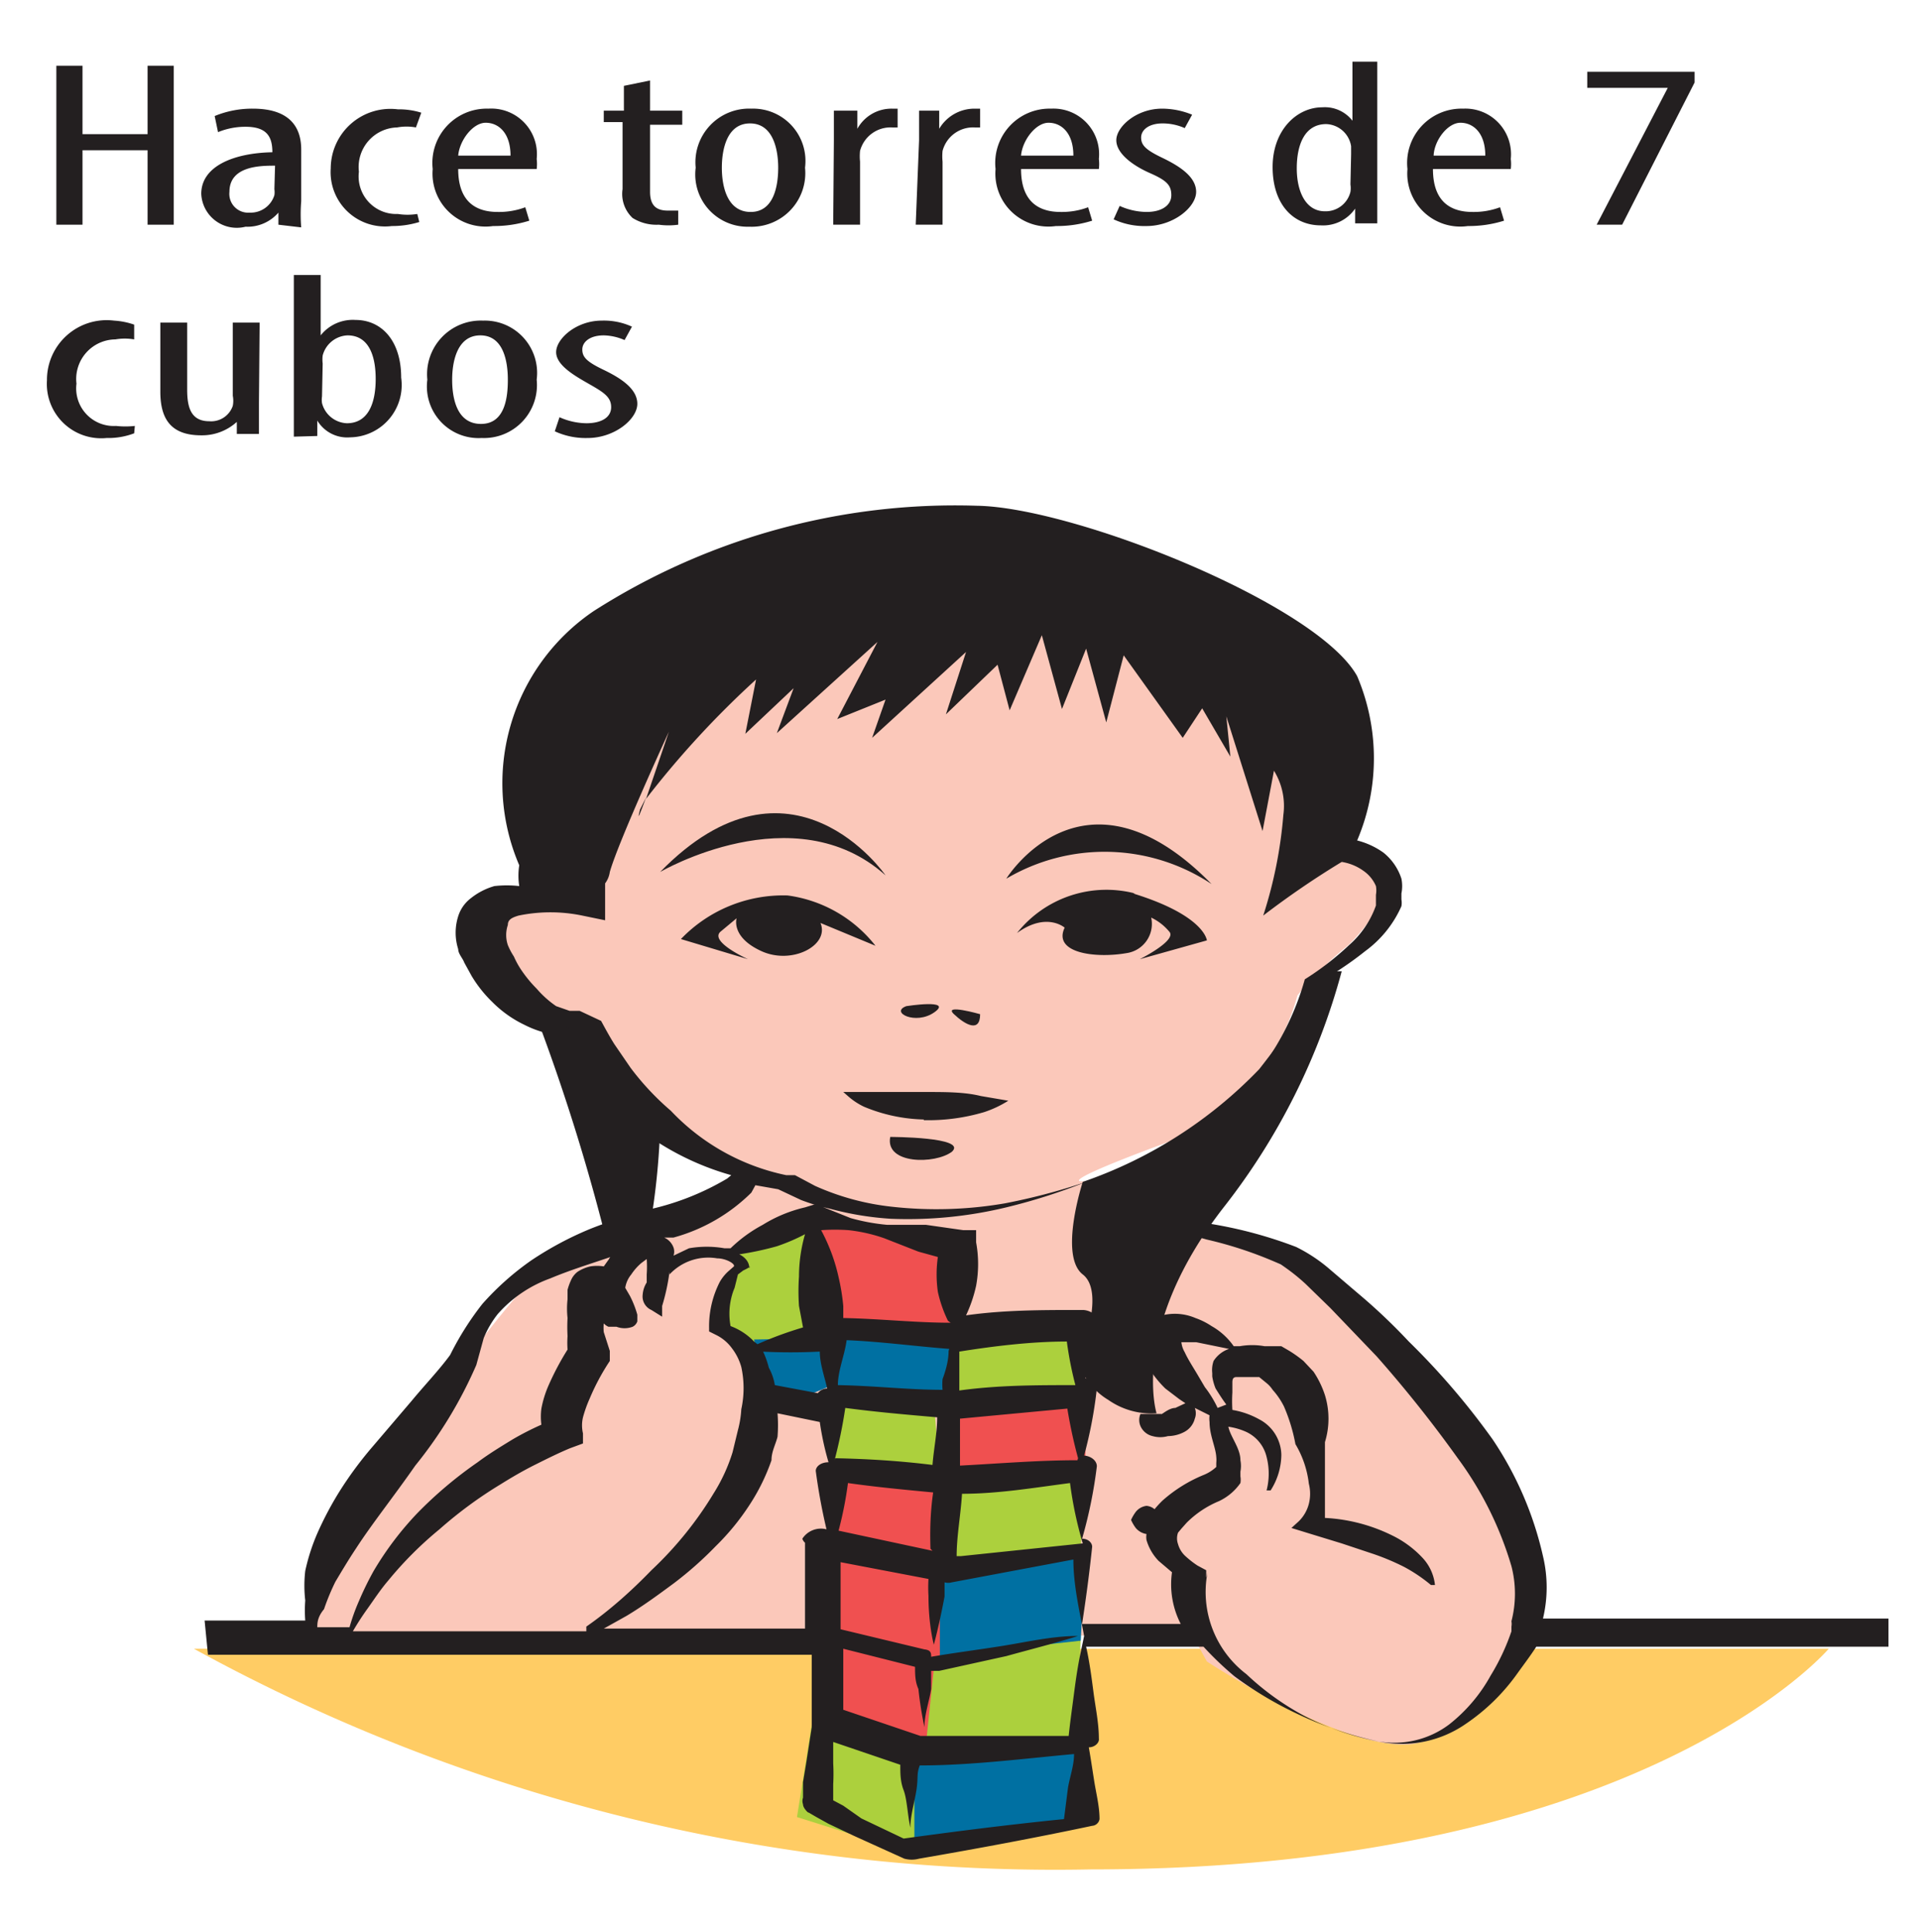 <svg id="Capa_1" data-name="Capa 1" xmlns="http://www.w3.org/2000/svg" viewBox="0 0 28.62 28.8"><defs><style>.cls-1{fill:#231f20;}.cls-2{fill:#ffcc64;}.cls-3{fill:#fbc8ba;}.cls-4{fill:#acd03d;}.cls-5{fill:#0070a2;}.cls-6{fill:#f05050;}</style></defs><title>1-24meses</title><polygon class="cls-1" points="1.23 0.98 1.23 2 2.2 2 2.2 0.98 2.59 0.98 2.59 3.35 2.2 3.35 2.2 2.24 1.23 2.24 1.23 3.35 0.84 3.35 0.84 0.98 1.23 0.98"/><path class="cls-1" d="M4.1,2.47h0c-.21,0-.68,0-.68.39a.28.28,0,0,0,.3.31.37.37,0,0,0,.37-.26.31.31,0,0,0,0-.09Zm.05.88,0-.18h0a.61.61,0,0,1-.49.21A.53.53,0,0,1,3,2.89c0-.42.5-.61,1.06-.62v0c0-.23-.08-.38-.4-.38a1.07,1.07,0,0,0-.41.08L3.2,1.73a1.46,1.46,0,0,1,.57-.11c.5,0,.72.23.72.61V3a2.42,2.42,0,0,0,0,.39Z"/><path class="cls-1" d="M6.25,3.31a1.37,1.37,0,0,1-.41.06.81.81,0,0,1-.91-.86.89.89,0,0,1,1-.88,1.13,1.13,0,0,1,.35.05l-.08.22a.77.77,0,0,0-.28,0,.59.59,0,0,0-.57.66.56.56,0,0,0,.58.63.92.92,0,0,0,.29,0Z"/><path class="cls-1" d="M7.61,2.32h0c0-.34-.18-.49-.37-.49s-.39.26-.41.49Zm-.78.2c0,.52.3.64.59.64a1.12,1.12,0,0,0,.41-.07l.06.2a1.75,1.75,0,0,1-.54.08.79.79,0,0,1-.9-.85.81.81,0,0,1,.83-.9A.68.68,0,0,1,8,2.37a.62.62,0,0,1,0,.15Z"/><path class="cls-1" d="M9.69,1.2v.45h.48v.21H9.69v1c0,.23.12.28.27.28h.15l0,.21a1.07,1.07,0,0,1-.29,0,.67.67,0,0,1-.39-.1.49.49,0,0,1-.15-.43v-1H9V1.65h.3V1.28Z"/><path class="cls-1" d="M10.76,2.5h0c0,.28.08.66.43.66s.41-.4.41-.66-.07-.66-.42-.66-.42.4-.42.66M12,2.5a.8.8,0,0,1-.83.88.78.78,0,0,1-.8-.88.8.8,0,0,1,.83-.88A.78.78,0,0,1,12,2.5Z"/><path class="cls-1" d="M12.43,2.09c0-.15,0-.31,0-.44h.35l0,.27h0a.58.58,0,0,1,.52-.3h.08V1.9h-.08a.47.47,0,0,0-.48.35.81.81,0,0,0,0,.16v.94h-.4Z"/><path class="cls-1" d="M13.7,2.09c0-.15,0-.31,0-.44H14l0,.27h0a.61.61,0,0,1,.53-.3h.08V1.9h-.08a.47.47,0,0,0-.48.35.81.81,0,0,0,0,.16v.94h-.4Z"/><path class="cls-1" d="M16,2.32h0c0-.34-.18-.49-.37-.49s-.39.26-.41.49Zm-.78.2c0,.52.3.64.59.64a1.12,1.12,0,0,0,.41-.07l.06.2a1.75,1.75,0,0,1-.54.08.79.79,0,0,1-.9-.85.81.81,0,0,1,.83-.9.68.68,0,0,1,.71.75.62.62,0,0,1,0,.15Z"/><path class="cls-1" d="M16.69,3.07a1,1,0,0,0,.4.09c.23,0,.37-.1.37-.25s-.07-.22-.32-.33-.5-.29-.5-.49.3-.47.68-.47a1.18,1.18,0,0,1,.45.09l-.11.2a.81.81,0,0,0-.33-.07c-.21,0-.32.1-.32.21s.06.18.31.3.51.28.51.51-.34.51-.74.51a1.09,1.09,0,0,1-.49-.1Z"/><path class="cls-1" d="M20.14,2.3h0V2.18a.39.39,0,0,0-.37-.33c-.33,0-.44.32-.44.66s.13.64.42.64a.38.38,0,0,0,.38-.29.37.37,0,0,0,0-.11ZM20.53.92v2c0,.12,0,.31,0,.41h-.33l0-.22h0a.58.58,0,0,1-.51.25c-.42,0-.72-.32-.72-.87s.36-.89.74-.89a.52.52,0,0,1,.45.2h0V.92Z"/><path class="cls-1" d="M22.14,2.32h0c0-.34-.18-.49-.37-.49s-.39.26-.4.49Zm-.78.2c0,.52.3.64.59.64a1.12,1.12,0,0,0,.41-.07l.06.2a1.75,1.75,0,0,1-.54.08.79.79,0,0,1-.9-.85.81.81,0,0,1,.83-.9.68.68,0,0,1,.71.75.62.62,0,0,1,0,.15Z"/><polygon class="cls-1" points="25.26 1.07 25.26 1.23 24.18 3.35 23.8 3.35 24.86 1.31 24.86 1.31 23.66 1.31 23.66 1.07 25.26 1.07"/><path class="cls-1" d="M2,6.46a1.08,1.08,0,0,1-.41.07A.81.81,0,0,1,.7,5.67a.89.89,0,0,1,1-.89A1.1,1.1,0,0,1,2,4.84L2,5.06a.82.82,0,0,0-.28,0,.59.59,0,0,0-.58.66.56.56,0,0,0,.59.63,1.26,1.26,0,0,0,.28,0Z"/><path class="cls-1" d="M3.86,6c0,.19,0,.34,0,.47H3.53l0-.18h0a.77.77,0,0,1-.53.2c-.44,0-.61-.23-.61-.65V4.81h.4v1c0,.27.06.47.33.47a.34.34,0,0,0,.35-.23.39.39,0,0,0,0-.15V4.81h.4Z"/><path class="cls-1" d="M4.8,5.91h0a.34.34,0,0,0,0,.1.4.4,0,0,0,.37.3c.32,0,.43-.3.43-.66S5.49,5,5.18,5a.4.4,0,0,0-.37.3.49.49,0,0,0,0,.12Zm-.42.6c0-.1,0-.3,0-.41v-2h.4V5h0a.61.61,0,0,1,.52-.23c.38,0,.68.3.68.86a.78.78,0,0,1-.76.89.52.52,0,0,1-.49-.25h0l0,.23Z"/><path class="cls-1" d="M6.74,5.66h0c0,.28.07.66.43.66s.4-.4.4-.66S7.51,5,7.16,5s-.42.4-.42.66M8,5.66a.79.79,0,0,1-.82.87.77.77,0,0,1-.81-.87.8.8,0,0,1,.83-.88A.78.78,0,0,1,8,5.66Z"/><path class="cls-1" d="M8.34,6.22a1,1,0,0,0,.4.09c.23,0,.37-.09.37-.24S9,5.85,8.79,5.73s-.5-.28-.5-.48.3-.47.68-.47a1,1,0,0,1,.45.09l-.11.2A.81.81,0,0,0,9,5c-.21,0-.32.1-.32.21s.06.18.31.3.51.28.51.51-.34.51-.74.51a1.09,1.09,0,0,1-.49-.1Z"/><path class="cls-2" d="M2.89,24.58a26.67,26.67,0,0,0,13.37,3.29c8.21,0,11-3.29,11-3.29Z"/><path class="cls-3" d="M11.93,24.42H4.67a3.54,3.54,0,0,1,.82-2.28c.86-.95,2.35-3.3,3.08-3.59s2.6-.7,2.58-1-.79-.43-.79-.43-1.56-.85-1.65-1.45S8,15.24,8,15.17s-1.4-1.72-.61-1.83,1.09.07,1.19-.47,1.54-3.93,3-4.19a23.57,23.57,0,0,1,7.22.92c.37.35.58,1.65.63,1.72s.15,1.29.58,1.41.61.18.61.52-.52.84-.52.84a5.27,5.27,0,0,0-.76.75,3.29,3.29,0,0,1-2.1,2.25c-1.74.65-1,.51-1,.51s-.07.42,1.37.65a6.88,6.88,0,0,1,4,3c1.07,1.48,1.46,2.41,1.17,3.13A2.19,2.19,0,0,1,21.07,26c-1,.14-3.08-1.23-3.08-1.23l-.22-.4Z"/><polygon class="cls-4" points="11.88 27.09 12.11 25.65 13.56 26.03 13.79 27.69 11.88 27.09"/><polygon class="cls-4" points="13.63 24.76 13.79 26.12 16.05 25.96 16.11 24.39 13.63 24.76"/><polygon class="cls-4" points="14.01 23.34 14.01 22.01 16.18 21.92 16.11 23.07 14.01 23.34"/><polygon class="cls-4" points="13.92 20.89 12.36 20.76 12.36 21.92 14.01 22.01 13.92 20.89"/><polygon class="cls-4" points="14.22 19.8 14.22 20.76 16.11 20.76 16.18 19.8 14.22 19.8"/><polygon class="cls-5" points="12.49 19.8 12.49 20.7 14.01 20.87 14.32 19.87 12.49 19.8"/><polygon class="cls-5" points="14.01 23.42 13.92 24.7 16.11 24.46 16.18 23.12 14.01 23.42"/><polygon class="cls-5" points="13.63 26.12 13.63 27.64 16.18 27.18 16.05 25.96 13.63 26.12"/><polygon class="cls-6" points="14.11 20.87 14.22 22 16.18 21.92 16.18 20.87 14.11 20.87"/><polygon class="cls-6" points="12.06 18.19 12.19 19.71 14.22 19.8 14.32 18.51 12.06 18.19"/><polygon class="cls-6" points="12.36 24.39 12.36 25.65 13.79 26.12 13.92 24.88 12.36 24.39"/><polygon class="cls-6" points="12.49 22 12.36 24.39 14.01 24.79 14.01 22.01 12.49 22"/><path class="cls-4" d="M11.88,18.11l-.85.56s0,.14-.08.5-.31.43-.11.63a1.34,1.34,0,0,1,.24.32,1.11,1.11,0,0,1,.09.16,2.22,2.22,0,0,1,.89-.38c.3,0,.14-1.84-.18-1.79"/><polygon class="cls-5" points="12.36 19.95 12.48 20.62 11.88 20.87 11.38 20.58 11.24 19.97 12.36 19.95"/><path class="cls-1" d="M9.84,13c1.95-2,3.36.05,3.36.05C11.84,11.83,9.84,13,9.84,13"/><path class="cls-1" d="M15,13.1s1.15-1.87,3.06.08A2.88,2.88,0,0,0,15,13.1"/><path class="cls-1" d="M11.74,13.35a2,2,0,0,1,1.31.75l-.82-.34c.14.33-.42.63-.88.42s-.37-.49-.37-.49l-.24.2c-.17.15.41.41.41.41l-1-.3a2.11,2.11,0,0,1,1.59-.65"/><path class="cls-1" d="M16.89,13.32c1.07.33,1.1.7,1.1.7l-1,.28s.56-.28.44-.41a.79.79,0,0,0-.27-.21.44.44,0,0,1-.37.53c-.46.08-1.1,0-.92-.38,0,0-.27-.24-.71.08a1.7,1.7,0,0,1,1.76-.59"/><path class="cls-1" d="M13.51,15s.7-.11.42.09-.67,0-.42-.09"/><path class="cls-1" d="M14.22,15.12c-.17-.16.39,0,.39,0,0,.28-.22.16-.39,0"/><path class="cls-1" d="M9.54,12.07l.09-.18c-.09.24-.14.38-.09.18"/><path class="cls-1" d="M18.83,13.6h0"/><path class="cls-1" d="M14.19,17.17c-.25.19-1,.19-.92-.22,0,0,1.16,0,.92.22"/><path class="cls-1" d="M12.37,27h0v0a0,0,0,0,1,0,0l0,0h0s0-.05,0,0m.2-.08h0l-.15-.08h0v-.08l0-.16a2.91,2.91,0,0,0,0-.31l0-.32,1,.34c0,.13,0,.25.05.38s.06.38.1.56c0-.18.06-.37.09-.56s0-.24.05-.37c.76,0,1.53-.1,2.3-.17,0,.17-.06.33-.09.5l-.06.47c-.8.08-1.59.18-2.39.29l-.63-.3Zm3.54-2.29h0c-.05.23-.08.46-.11.69s-.05.37-.07.56c-.74,0-1.47,0-2.21,0l-1.15-.39,0-.91,1.07.27c0,.11,0,.22.05.33a5.62,5.62,0,0,0,.09.57c0-.19.07-.38.1-.57l0-.27H14L15,24.69c.36-.1.72-.19,1.07-.3-.39,0-.76.09-1.14.15s-.7.1-1.05.16h0v0c0-.05,0-.1-.1-.11h0l-1.25-.3c0-.34,0-.68,0-1l1.31.25a2.09,2.09,0,0,0,0,.25c0,.44.08.73.08.73s.08-.29.16-.72c0-.07,0-.14,0-.21h0a.2.2,0,0,0,.11,0L16,23.25c0,.38.09.76.16,1.14ZM17.51,20Zm.56.52h0a.78.78,0,0,0,.05.18c.05.08.1.16.16.24h0l-.13.05a1.62,1.62,0,0,0-.19-.31l-.1-.17c-.07-.12-.15-.24-.2-.35a.37.37,0,0,1-.05-.15v0h0l.22,0,.49.1a.44.44,0,0,0-.23.18A.41.41,0,0,0,18.07,20.47Zm-.09,3h0l0-.11-.13-.07a1.39,1.39,0,0,1-.19-.15.38.38,0,0,1-.1-.17.25.25,0,0,1,0-.17v0l.05-.06.08-.09a1.49,1.49,0,0,1,.48-.32.81.81,0,0,0,.32-.27.3.3,0,0,0,0-.1v-.07a.46.46,0,0,0,0-.17c0-.18-.15-.35-.18-.5a.06.06,0,0,1,0,0,1,1,0,0,1,.25.07.55.55,0,0,1,.32.38,1,1,0,0,1,0,.5l.06,0a1,1,0,0,0,.16-.53.61.61,0,0,0-.33-.53,1.24,1.24,0,0,0-.4-.14h0a2.11,2.11,0,0,1,0-.26c0-.05,0-.1,0-.14s0-.09.06-.09,0,0,0,0,0,0,.08,0l.07,0h0l.05,0,.09,0,.05,0,.11.09a.43.43,0,0,1,.09.1,1.1,1.1,0,0,1,.17.25,2.6,2.6,0,0,1,.17.56v0a1.48,1.48,0,0,1,.2.59.61.61,0,0,1,0,.3.56.56,0,0,1-.15.26l-.11.1.26.08.49.15.48.16a3.57,3.57,0,0,1,.45.19,2.35,2.35,0,0,1,.4.27l.06,0a.7.7,0,0,0-.19-.41,1.54,1.54,0,0,0-.45-.33,2.55,2.55,0,0,0-1-.26c0-.06,0-.12,0-.18s0-.21,0-.31,0-.42,0-.64v0a1.19,1.19,0,0,0,0-.7,1.41,1.41,0,0,0-.17-.35l-.15-.16a1.91,1.91,0,0,0-.21-.15l-.12-.07-.11,0,0,0,0,0h0l-.14,0a1.05,1.05,0,0,0-.37,0l-.09,0a1,1,0,0,0-.33-.3,1.07,1.07,0,0,0-.24-.12.78.78,0,0,0-.45-.05.43.43,0,0,0-.27.16A.41.41,0,0,0,17,20a.64.64,0,0,0,.06.28,1.63,1.63,0,0,0,.31.42l.21.16.09.06-.15.07c-.1,0-.21.11-.21.09h.05s0,0,0,0H17a.23.23,0,0,0,0,.18.26.26,0,0,0,.18.15.42.42,0,0,0,.23,0,.53.53,0,0,0,.24-.06.31.31,0,0,0,.16-.2.22.22,0,0,0,0-.16s0,0,0,0l.22.11a.38.38,0,0,0,0,.1c0,.2.09.37.1.52a.44.44,0,0,1,0,.09s0,.05,0,.06,0,0,0,0a.61.61,0,0,1-.19.12,2.15,2.15,0,0,0-.61.38,1.54,1.54,0,0,0-.12.13l0,0a.21.21,0,0,0-.12-.05.24.24,0,0,0-.16.09.61.61,0,0,0-.07.12.61.61,0,0,0,.07.12.26.26,0,0,0,.16.09.27.27,0,0,0,0,.09.75.75,0,0,0,.18.31l.2.17a1.29,1.29,0,0,0,.13.77H16.13c.06-.39.11-.77.15-1.15,0-.06-.06-.12-.15-.12h0a6.9,6.9,0,0,0,.22-1.08c0-.08-.08-.15-.19-.16a6.52,6.52,0,0,0,.19-1,.17.17,0,0,0-.17-.15,6.54,6.54,0,0,0,.17-.86c0-.08-.08-.15-.2-.16h-.06c-.56,0-1.13,0-1.69.08a2.08,2.08,0,0,0,.15-.44,1.79,1.79,0,0,0,0-.65l0-.18-.19,0-.56-.08c-.19,0-.39,0-.58,0a3,3,0,0,1-.54-.1l-.5-.2-.05,0L12,18a2.09,2.09,0,0,0-.63.26,2.12,2.12,0,0,0-.48.35l-.09,0a1.54,1.54,0,0,0-.53,0l-.23.11a.19.19,0,0,0,0-.12.26.26,0,0,0-.14-.15l.14,0a2.63,2.63,0,0,0,1.16-.67l.06-.11.34.06.34.16a3.06,3.06,0,0,0,.43.13,4.55,4.55,0,0,0,.91.15A6.26,6.26,0,0,0,15,18a8.71,8.71,0,0,0,1.19-.38.75.75,0,0,0,.17.3.5.5,0,0,0,.17.15.39.39,0,0,0,.11.06.66.66,0,0,0,.15.05h0c.4.09.81.19,1.2.3a5.9,5.9,0,0,1,1.1.37,2.91,2.91,0,0,1,.37.29l.37.36.69.72a18.73,18.73,0,0,1,1.21,1.52,5.16,5.16,0,0,1,.8,1.61,1.64,1.64,0,0,1,0,.82.24.24,0,0,1,0,.08h0v.07a3.27,3.27,0,0,1-.31.66,2.39,2.39,0,0,1-.62.73,1.36,1.36,0,0,1-1.06.25,4,4,0,0,1-1.1-.38,4,4,0,0,1-.86-.62A1.54,1.54,0,0,1,18,23.44Zm0-6.73h0a9.18,9.18,0,0,1-3,1.15,6,6,0,0,1-1.69.05,3.79,3.79,0,0,1-1.14-.31l-.3-.16-.05,0h-.08A3.28,3.28,0,0,1,10,16.56a4,4,0,0,1-.6-.64l-.24-.35c-.07-.11-.14-.24-.2-.35l-.32-.15-.15,0L8.29,15A1.5,1.5,0,0,1,8,14.74a1.89,1.89,0,0,1-.25-.31,1.31,1.31,0,0,1-.09-.17,1,1,0,0,1-.09-.17.47.47,0,0,1,0-.3c0-.08.06-.11.16-.14a2.34,2.34,0,0,1,.95,0l.34.07,0-.24,0-.31A.37.37,0,0,0,9.09,13c.13-.46.88-2.09.88-2.09s-.2.59-.34,1a13.88,13.88,0,0,1,1.64-1.78l-.16.81.72-.68-.25.67,1.5-1.36-.6,1.15.72-.29L13,11,14.4,9.72l-.3.93.77-.74.18.68.48-1.12.3,1.1.36-.9.3,1.1.26-1L17.63,11l.29-.44.42.72-.06-.6.54,1.71.17-.9a1,1,0,0,1,.14.66,6.59,6.59,0,0,1-.3,1.5A13,13,0,0,1,20,12.85a.75.75,0,0,1,.32.13.53.53,0,0,1,.19.23.38.38,0,0,1,0,.13v.09s0,.05,0,.07a1.41,1.41,0,0,1-.4.59,4.28,4.28,0,0,1-.66.51l0,0v0a4.08,4.08,0,0,1-.5,1.11A3,3,0,0,1,18,16.71Zm-8.37,2Zm-.87,5.53H5.26a4,4,0,0,1,.22-.34c.1-.14.19-.28.31-.42a5.46,5.46,0,0,1,.76-.76,6.29,6.29,0,0,1,.91-.67c.16-.1.33-.2.51-.29s.36-.18.53-.25l.19-.07,0-.15a.52.52,0,0,1,0-.24,1.9,1.9,0,0,1,.1-.28,3.37,3.37,0,0,1,.3-.56l0-.07,0-.08L9,19.86a.62.62,0,0,1,0-.13H9a.21.21,0,0,0,.07.05s0,0,.12,0a.34.34,0,0,0,.24,0,.14.14,0,0,0,.07-.08s0,0,0,0V19.6a1.49,1.49,0,0,0-.11-.28l-.07-.12A.41.41,0,0,1,9.41,19a.8.8,0,0,1,.15-.17l.08-.06v0a1.64,1.64,0,0,1,0,.23s0,.08,0,.12l0,0a.39.39,0,0,0-.06.18.22.22,0,0,0,.13.23l.16.1,0-.16a3.1,3.1,0,0,0,.11-.51V19l0,0a.79.79,0,0,1,.71-.24c.13,0,.27.08.25.12h0l0,0-.08.07a.65.65,0,0,0-.13.16,1.45,1.45,0,0,0-.16.69v.05l.1.05a.64.64,0,0,1,.24.2.82.82,0,0,1,.14.28,1.48,1.48,0,0,1,0,.63,1.54,1.54,0,0,1-.05.31l-.08.33a2.57,2.57,0,0,1-.28.61,5.4,5.4,0,0,1-.93,1.15C9.43,23.7,9.1,24,8.74,24.25ZM12,23h0c0,.43,0,.85,0,1.28H9l.34-.19c.25-.15.48-.32.71-.49a5.41,5.41,0,0,0,.62-.55,3.61,3.61,0,0,0,.5-.61,3,3,0,0,0,.33-.67c0-.13.06-.23.09-.35a2.21,2.21,0,0,0,0-.35v0l.63.13a4.29,4.29,0,0,0,.13.6c-.11,0-.19.06-.19.13v0a8.85,8.85,0,0,0,.16.87.33.33,0,0,0-.36.14A.13.13,0,0,0,12,23Zm1.9.12h0l-1.4-.3a5.57,5.57,0,0,0,.14-.71c.42.06.85.1,1.27.14C13.87,22.52,13.86,22.81,13.87,23.09Zm2-3.14h0a5.28,5.28,0,0,0,.13.67c-.58,0-1.15,0-1.73.08v-.16c0-.17,0-.31,0-.42C14.81,20.07,15.36,20,15.91,20Zm-3.46,1.79h0a7.2,7.2,0,0,0,.16-.78c.45.06.91.1,1.37.14,0,.23-.05.46-.07.71C13.42,21.78,12.94,21.75,12.45,21.74Zm1.7-1.63h0q0,.18-.09.42a.88.88,0,0,0,0,.16c-.52,0-1-.06-1.56-.07,0-.22.1-.44.13-.67C13.12,20,13.63,20.07,14.15,20.11Zm1.92,1.63h0c-.59,0-1.17.05-1.75.08,0-.24,0-.48,0-.7L15.91,21A7.2,7.2,0,0,0,16.07,21.74Zm-4.71-1.62h0a8.44,8.44,0,0,0,.87,0c0,.18.07.37.11.55a.19.19,0,0,0-.14.07l-.64-.12a.8.8,0,0,0-.09-.26A1.28,1.28,0,0,0,11.36,20.12Zm-.18-1.24h0c0-.1-.07-.17-.15-.21h0a4.61,4.61,0,0,0,.56-.12A2.86,2.86,0,0,0,12,18.4a2.28,2.28,0,0,0-.09.63,3.2,3.2,0,0,0,0,.44l.06.32a5.54,5.54,0,0,0-.68.25L11.24,20a.93.93,0,0,0-.35-.23,1,1,0,0,1,.06-.57L11,19l.08-.06,0,0S11.17,18.9,11.18,18.88Zm3,.81h0c-.53,0-1.06-.06-1.6-.07v-.18a3.21,3.21,0,0,0-.07-.43,2.7,2.7,0,0,0-.26-.7,2.88,2.88,0,0,1,.41,0,2.4,2.4,0,0,1,.53.12l.51.2.29.08a1.83,1.83,0,0,0,0,.52A1.91,1.91,0,0,0,14.13,19.69Zm.09,3.48h0c0-.3.06-.61.08-.93.54,0,1.07-.09,1.61-.16a5.77,5.77,0,0,0,.19.9h0l-1.82.19ZM9.1,18.74h0L9,18.88a.64.64,0,0,0-.2,0,.59.59,0,0,0-.19.08.32.32,0,0,0-.1.13.82.82,0,0,0-.05.14l0,.14a1.27,1.27,0,0,0,0,.28,2.45,2.45,0,0,0,0,.27,1.42,1.42,0,0,0,0,.2,4.14,4.14,0,0,0-.29.55,1.59,1.59,0,0,0-.1.33.93.93,0,0,0,0,.24,4.32,4.32,0,0,0-.43.22c-.18.11-.36.22-.52.34a6.12,6.12,0,0,0-.9.76,4.74,4.74,0,0,0-.65.86,4.66,4.66,0,0,0-.22.45,3,3,0,0,0-.14.39H4.73c0-.06,0-.15.1-.27A3.38,3.38,0,0,1,5,23.58c.09-.15.19-.32.31-.5.24-.37.56-.77.88-1.23a6.46,6.46,0,0,0,.91-1.5l.11-.4a1.47,1.47,0,0,1,.21-.36,1.9,1.9,0,0,1,.78-.53C8.51,18.93,8.81,18.84,9.1,18.74Zm-6,5.93h9c0,.34,0,.68,0,1,0,0,0,.05,0,.08l-.08.52-.05.3,0,.15v.08s0,.06,0,0,0,0,0,0h0s0,0,0,0a.05.05,0,0,0,0,0,.15.15,0,0,0,0,.1c0,.06.09.14.08.12l0,0,.12.07.18.1.38.18.75.34h0a.42.42,0,0,0,.22,0c.87-.15,1.73-.31,2.58-.49h0a.12.12,0,0,0,.11-.1c0-.19-.05-.38-.08-.57s-.05-.33-.08-.5h0c.09,0,.16-.07.15-.13,0-.23-.05-.46-.08-.69s-.06-.46-.11-.68h1.75a4.83,4.83,0,0,0,.46.44,5.48,5.48,0,0,0,1,.59,5.36,5.36,0,0,0,1.19.39,1.67,1.67,0,0,0,1.26-.27,3,3,0,0,0,.76-.74c.1-.14.2-.27.29-.41h5.25v-.42H23v0a2,2,0,0,0,0-.93,5.14,5.14,0,0,0-.75-1.74A10.92,10.92,0,0,0,21,20a8.7,8.7,0,0,0-.76-.72l-.41-.35a2.37,2.37,0,0,0-.51-.34,6.46,6.46,0,0,0-1.25-.34c-.42-.08-.84-.15-1.26-.2h-.1l-.1,0-.17-.11a.9.9,0,0,1-.21-.27A12.93,12.93,0,0,0,18,16.74a3.37,3.37,0,0,0,1-1,6.38,6.38,0,0,0,.61-1.07,5,5,0,0,0,.74-.49,1.66,1.66,0,0,0,.54-.67.29.29,0,0,0,0-.1l0-.09a.56.56,0,0,0,0-.22.82.82,0,0,0-.27-.39,1.17,1.17,0,0,0-.39-.18,3.13,3.13,0,0,0,0-2.45C19.63,9,16,7.56,14.56,7.54A10,10,0,0,0,8.85,9.11,3.1,3.1,0,0,0,7.74,12.9a1,1,0,0,0,0,.31,1.64,1.64,0,0,0-.37,0,1,1,0,0,0-.35.18.54.54,0,0,0-.19.27.81.81,0,0,0,0,.49c0,.07.07.14.09.2l.11.2a1.9,1.9,0,0,0,.31.39,1.72,1.72,0,0,0,.48.34,1.52,1.52,0,0,0,.32.12l.16,0a2.26,2.26,0,0,0,.16.26,3.28,3.28,0,0,0,.27.38,5.58,5.58,0,0,0,.68.7,4.06,4.06,0,0,0,1.49.78s0,0-.06.05a3.94,3.94,0,0,1-1.16.46c-.27.08-.58.17-.88.29a5,5,0,0,0-.88.47,4.14,4.14,0,0,0-.73.65,4.4,4.4,0,0,0-.48.76c-.16.22-.38.45-.57.68l-.58.68a5.61,5.61,0,0,0-.49.66,5,5,0,0,0-.34.64,3,3,0,0,0-.18.56,1.91,1.91,0,0,0,0,.44,2,2,0,0,0,0,.3H3.05Z"/><path class="cls-1" d="M13.77,16.69a2.45,2.45,0,0,1-.89-.19,1,1,0,0,1-.23-.15l-.08-.07H13.8c.29,0,.58,0,.82.06l.41.07a1.62,1.62,0,0,1-.36.17,2.93,2.93,0,0,1-.9.12"/><path class="cls-1" d="M20,14.48A9.82,9.82,0,0,1,18.24,18c-1.4,1.8-1,3.07-1,3.07a1.12,1.12,0,0,1-.72-.2,1,1,0,0,1-.45-.59s.43-1,.07-1.28,0-1.38,0-1.38a6.64,6.64,0,0,0,2.63-1.68c.83-1.06.79-1.23.79-1.23s0-.21.39-.23"/><path class="cls-1" d="M8,15.17a30.43,30.43,0,0,1,1.1,3.57c-.12.14.44-.16.53-.14a10.67,10.67,0,0,0,.21-1.79S8.8,15.17,8,15.17"/></svg>